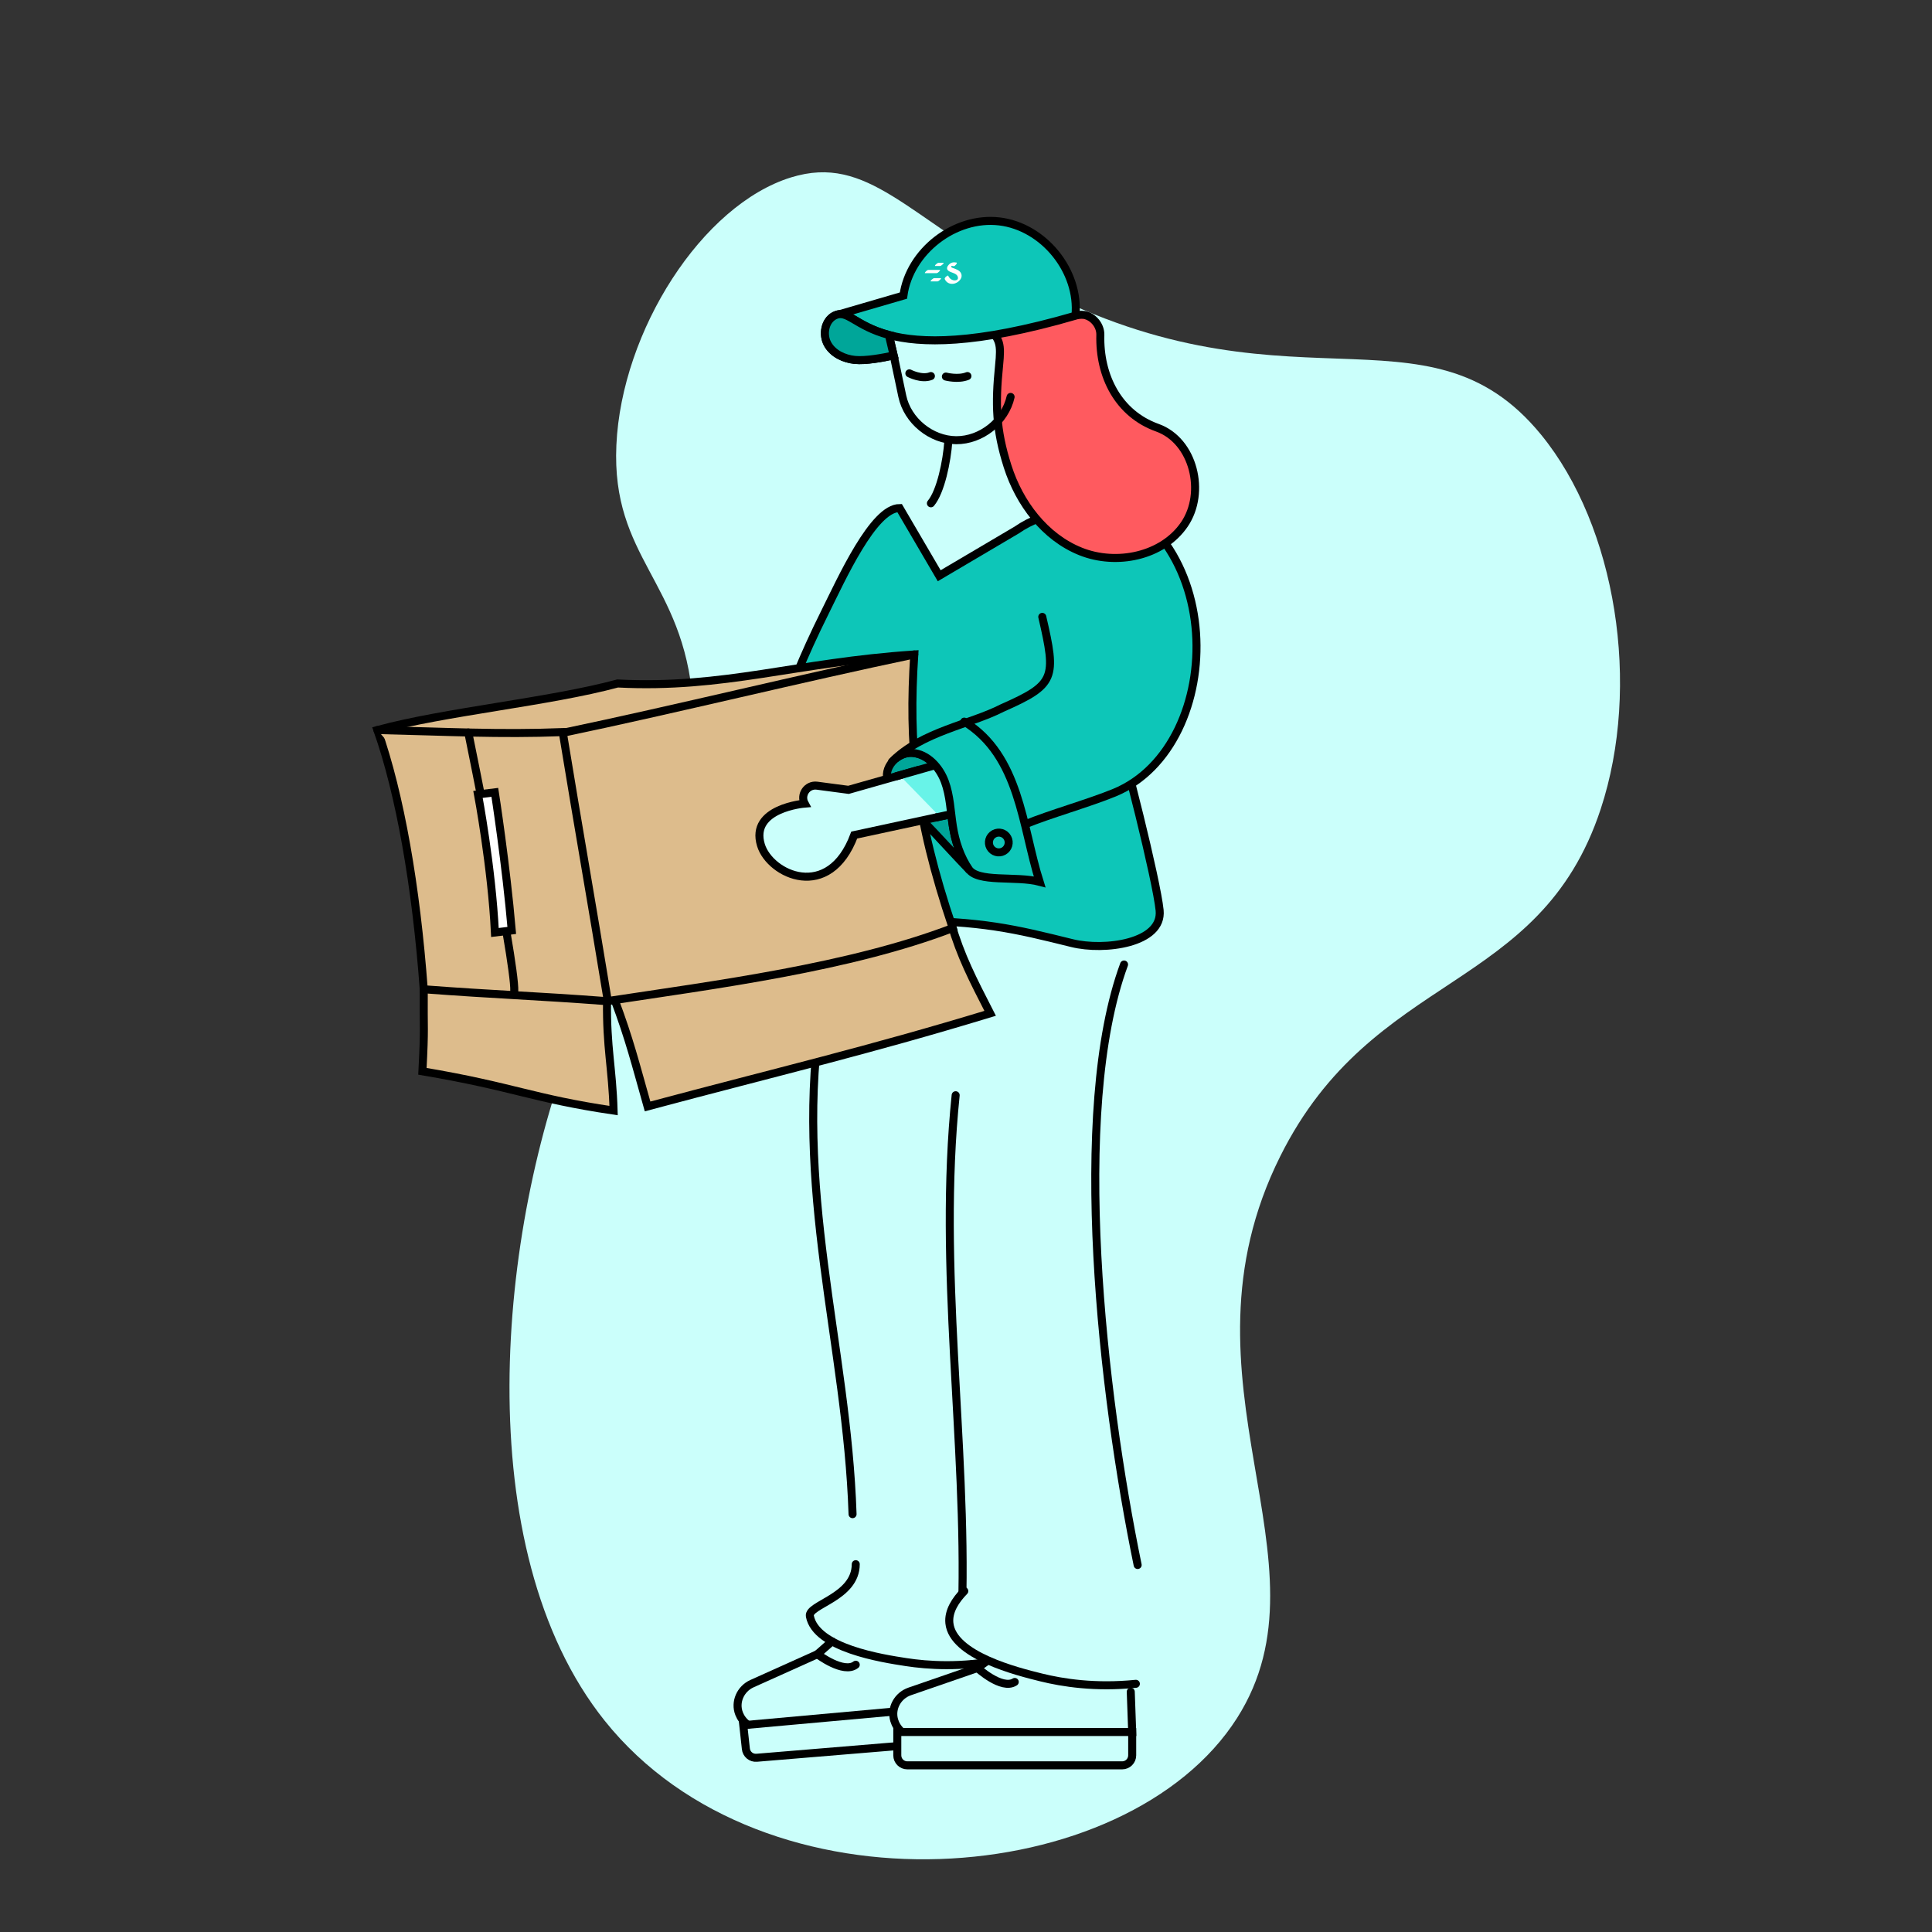 <svg xmlns="http://www.w3.org/2000/svg" xmlns:xlink="http://www.w3.org/1999/xlink" viewBox="0 0 1000 1000" width="1000" height="1000" preserveAspectRatio="xMidYMid meet" style="width: 100%; height: 100%; transform: translate3d(0px, 0px, 0px); content-visibility: visible;"><rect x="0" y="0" width="1000" height="1000" fill="#333333" stroke="none"/><defs><clipPath id="__lottie_element_39"><rect width="1000" height="1000" x="0" y="0"></rect></clipPath></defs><g clip-path="url(#__lottie_element_39)"><g transform="matrix(0.83,0,0,0.83,2.057,26.987)" opacity="1" style="display: block;"><g opacity="1" transform="matrix(1,0,0,1,655.005,614.237)"><path fill="rgb(203,255,251)" fill-opacity="1" d=" M-164.114,-536.141 C-219.653,-519.029 -269.867,-440.473 -273.101,-369.18 C-276.299,-298.66 -231.303,-284.373 -225.408,-209.28 C-219.175,-129.882 -264.719,-85.208 -297.757,-3.278 C-347.199,119.33 -366.109,319.108 -280.381,426.328 C-180.785,550.893 45.461,532.296 113.978,424.615 C176.183,326.854 71.052,214.332 140.88,74.349 C198.876,-41.914 302.667,-26.978 340.696,-142.095 C366.109,-219.021 350.387,-318.394 303.58,-375.651 C231.714,-463.561 143.664,-382.352 -19.035,-471.694 C-91.67,-511.58 -116.236,-550.893 -164.114,-536.141z"></path></g></g><g transform="matrix(0.83,0,0,0.83,2.057,26.987)" opacity="1" style="display: block;"><g opacity="1" transform="matrix(1,0,0,1,559.529,428.725)"><path fill="rgb(13,198,184)" fill-opacity="1" d=" M132.53,-11.826 C138.896,6.58 159.305,87.824 161.147,106.417 C163.196,127.087 126.691,131.893 106.529,126.902 C70.292,117.933 50.889,113.17 -0.019,112.697 C-0.019,112.697 -155.983,138.434 -47.61,-79.325 C-37.274,-100.093 -17.374,-144.415 -1.019,-144.415 C-1.019,-144.415 23.696,-102.197 23.696,-102.197 C23.696,-102.197 71.999,-130.707 71.999,-130.707 C90.521,-143.455 108.833,-143.035 125.265,-134.421"></path><path stroke-linecap="round" stroke-linejoin="miter" fill-opacity="0" stroke-miterlimit="10" stroke="rgb(0,0,0)" stroke-opacity="1" stroke-width="5" d=" M132.53,-11.826 C138.896,6.58 159.305,87.824 161.147,106.417 C163.196,127.087 126.691,131.893 106.529,126.902 C70.292,117.933 50.889,113.17 -0.019,112.697 C-0.019,112.697 -155.983,138.434 -47.61,-79.325 C-37.274,-100.093 -17.374,-144.415 -1.019,-144.415 C-1.019,-144.415 23.696,-102.197 23.696,-102.197 C23.696,-102.197 71.999,-130.707 71.999,-130.707 C90.521,-143.455 108.833,-143.035 125.265,-134.421"></path></g></g><g transform="matrix(0.83,0,0,0.83,2.057,26.987)" opacity="1" style="display: block;"><g opacity="1" transform="matrix(1,0,0,1,685.846,756.199)"><path stroke-linecap="round" stroke-linejoin="miter" fill-opacity="0" stroke-miterlimit="10" stroke="rgb(0,0,0)" stroke-opacity="1" stroke-width="5" d=" M12.646,-187.238 C-21.131,-95.752 -0.797,80.96 21.131,187.238"></path></g><g opacity="1" transform="matrix(1,0,0,1,591.424,810.794)"><path stroke-linecap="round" stroke-linejoin="miter" fill-opacity="0" stroke-miterlimit="10" stroke="rgb(0,0,0)" stroke-opacity="1" stroke-width="5" d=" M2.06,-160.308 C-9.141,-51.699 9.141,55.657 6.06,160.309"></path></g><g opacity="1" transform="matrix(1,0,0,1,519.695,753.384)"><path stroke-linecap="round" stroke-linejoin="miter" fill-opacity="0" stroke-miterlimit="10" stroke="rgb(0,0,0)" stroke-opacity="1" stroke-width="5" d=" M-9.493,-158.357 C-28.197,-46.14 6.052,52.786 9.494,158.357"></path></g><g opacity="1" transform="matrix(1,0,0,1,485.974,1017.073)"><path stroke-linecap="round" stroke-linejoin="miter" fill-opacity="0" stroke-miterlimit="10" stroke="rgb(0,0,0)" stroke-opacity="1" stroke-width="5" d=" M30.393,-26.012 C30.393,-26.012 21.269,-17.987 21.269,-17.987 C21.269,-17.987 -19.532,0.37 -19.532,0.37 C-26.683,3.588 -30.393,11.847 -27.519,19.143 C-26.548,21.61 -24.867,24.007 -22.114,26.012"></path></g><g opacity="1" transform="matrix(1,0,0,1,605.36,1017.685)"><path stroke-linecap="round" stroke-linejoin="miter" fill-opacity="0" stroke-miterlimit="10" stroke="rgb(0,0,0)" stroke-opacity="1" stroke-width="5" d=" M1.577,12.468 C1.577,12.468 -1.576,-12.468 -1.576,-12.468"></path></g><g opacity="1" transform="matrix(1,0,0,1,535.094,1047.055)"><path stroke-linecap="round" stroke-linejoin="miter" fill-opacity="0" stroke-miterlimit="10" stroke="rgb(0,0,0)" stroke-opacity="1" stroke-width="5" d=" M74.051,5 C74.051,5 71.843,-16.903 71.843,-16.903 C71.843,-16.903 -74.051,-3.715 -74.051,-3.715 C-74.051,-3.715 -72.448,10.933 -72.448,10.933 C-72.137,14.369 -69.1,16.903 -65.663,16.593 C-65.663,16.593 74.051,5 74.051,5z"></path></g><g opacity="1" transform="matrix(1,0,0,1,519.21,1005.327)"><path stroke-linecap="round" stroke-linejoin="miter" fill-opacity="0" stroke-miterlimit="10" stroke="rgb(0,0,0)" stroke-opacity="1" stroke-width="5" d=" M-11.967,-6.242 C-11.967,-6.242 4.407,6.242 11.968,0.315"></path></g><g opacity="1" transform="matrix(1,0,0,1,561.487,975.205)"><path stroke-linecap="round" stroke-linejoin="miter" fill-opacity="0" stroke-miterlimit="10" stroke="rgb(0,0,0)" stroke-opacity="1" stroke-width="5" d=" M-30.309,-32.271 C-30.309,-11.495 -60.321,-7.144 -58.915,0.168 C-55.07,20.164 -13.7,26.514 1.056,28.779 C14.757,30.881 35.204,32.271 60.321,27.425"></path></g><g opacity="1" transform="matrix(1,0,0,1,628.258,1024.055)"><path fill="rgb(203,255,251)" fill-opacity="1" d=" M74.419,-1.574 C74.419,-1.574 75.315,23.542 75.315,23.542 C75.315,23.542 -68.346,23.542 -68.346,23.542 C-70.907,21.297 -72.364,18.76 -73.109,16.217 C-75.315,8.692 -70.877,0.798 -63.465,-1.762 C-63.465,-1.762 -21.177,-16.372 -21.177,-16.372 C-21.177,-16.372 -11.369,-23.542 -11.369,-23.542"></path><path stroke-linecap="round" stroke-linejoin="miter" fill-opacity="0" stroke-miterlimit="10" stroke="rgb(0,0,0)" stroke-opacity="1" stroke-width="5" d=" M74.419,-1.574 C74.419,-1.574 75.315,23.542 75.315,23.542 C75.315,23.542 -68.346,23.542 -68.346,23.542 C-70.907,21.297 -72.364,18.76 -73.109,16.217 C-75.315,8.692 -70.877,0.798 -63.465,-1.762 C-63.465,-1.762 -21.177,-16.372 -21.177,-16.372 C-21.177,-16.372 -11.369,-23.542 -11.369,-23.542"></path></g><g opacity="1" transform="matrix(1,0,0,1,630.328,1057.988)"><path fill="rgb(203,255,251)" fill-opacity="1" d=" M-66.997,10.39 C-70.447,10.39 -73.244,7.593 -73.244,4.143 C-73.244,4.143 -73.244,-10.39 -73.244,-10.39 C-73.244,-10.39 -70.416,-10.39 -70.416,-10.39 C-70.416,-10.39 73.244,-10.39 73.244,-10.39 C73.244,-10.39 73.244,4.143 73.244,4.143 C73.244,7.593 70.447,10.39 66.997,10.39 C66.997,10.39 -66.997,10.39 -66.997,10.39z"></path><path stroke-linecap="round" stroke-linejoin="miter" fill-opacity="0" stroke-miterlimit="10" stroke="rgb(0,0,0)" stroke-opacity="1" stroke-width="5" d=" M-66.997,10.39 C-70.447,10.39 -73.244,7.593 -73.244,4.143 C-73.244,4.143 -73.244,-10.39 -73.244,-10.39 C-73.244,-10.39 -70.416,-10.39 -70.416,-10.39 C-70.416,-10.39 73.244,-10.39 73.244,-10.39 C73.244,-10.39 73.244,4.143 73.244,4.143 C73.244,7.593 70.447,10.39 66.997,10.39 C66.997,10.39 -66.997,10.39 -66.997,10.39z"></path></g><g opacity="1" transform="matrix(1,0,0,1,618.704,1014.636)"><path fill="rgb(203,255,251)" fill-opacity="1" d=" M-11.624,-6.953 C-11.624,-6.953 3.56,6.953 11.624,1.731"></path><path stroke-linecap="round" stroke-linejoin="miter" fill-opacity="0" stroke-miterlimit="10" stroke="rgb(0,0,0)" stroke-opacity="1" stroke-width="5" d=" M-11.624,-6.953 C-11.624,-6.953 3.56,6.953 11.624,1.731"></path></g><g opacity="1" transform="matrix(1,0,0,1,647.342,989.901)"><path fill="rgb(203,255,251)" fill-opacity="1" d=" M-48.474,-30.191 C-53.917,-24.621 -58.521,-17.664 -57.779,-10.254 C-55.75,10.007 -15.118,20.055 -0.625,23.639 C12.83,26.966 33.069,30.191 58.521,27.626"></path><path stroke-linecap="round" stroke-linejoin="miter" fill-opacity="0" stroke-miterlimit="10" stroke="rgb(0,0,0)" stroke-opacity="1" stroke-width="5" d=" M-48.474,-30.191 C-53.917,-24.621 -58.521,-17.664 -57.779,-10.254 C-55.75,10.007 -15.118,20.055 -0.625,23.639 C12.83,26.966 33.069,30.191 58.521,27.626"></path></g></g><g transform="matrix(0.815,-0.158,0.158,0.815,-62.098,147.598)" opacity="1" style="display: block;"><g opacity="1" transform="matrix(1,0,0,1,483.54,552.116)"><path fill="rgb(221,188,140)" fill-opacity="1" d=" M96.353,-34.341 C98.291,-13.144 102.871,2.246 109.541,25.317 C28.915,33.693 -25.545,35.669 -111.192,41.645 C-113.497,14.409 -114.331,-1.931 -118.704,-27.565"></path><path stroke-linecap="round" stroke-linejoin="miter" fill-opacity="0" stroke-miterlimit="10" stroke="rgb(0,0,0)" stroke-opacity="1" stroke-width="5" d=" M96.353,-34.341 C98.291,-13.144 102.871,2.246 109.541,25.317 C28.915,33.693 -25.545,35.669 -111.192,41.645 C-113.497,14.409 -114.331,-1.931 -118.704,-27.565"></path></g><g opacity="1" transform="matrix(1,0,0,1,278.586,536.051)"><path fill="rgb(221,188,140)" fill-opacity="1" d=" M81.443,-11.521 C75.562,16.719 76.766,29.972 72.476,56.222 C23.846,39.096 14.718,29.973 -39.877,9.497 C-32.872,-18.823 -34.679,-14.004 -29.331,-40.56"></path><path stroke-linecap="round" stroke-linejoin="miter" fill-opacity="0" stroke-miterlimit="10" stroke="rgb(0,0,0)" stroke-opacity="1" stroke-width="5" d=" M81.443,-11.521 C75.562,16.719 76.766,29.972 72.476,56.222 C23.846,39.096 14.718,29.973 -39.877,9.497 C-32.872,-18.823 -34.679,-14.004 -29.331,-40.56"></path></g><g opacity="1" transform="matrix(1,0,0,1,419.236,430.43)"><path fill="rgb(221,188,140)" fill-opacity="1" d=" M-15.044,-99.102 C49.659,-83.102 96.32,-90.894 169.981,-81.65 C155.906,-27.889 151.082,16.786 161.058,90.364 C93.45,102.303 9.391,96.907 -59.207,94.101 C-102.195,82.337 -126.993,76.826 -169.981,65.062 C-162.407,1.083 -161.343,-57.053 -167.562,-99.102 C-123.763,-102.302 -58.843,-95.902 -15.044,-99.102z"></path><path stroke-linecap="round" stroke-linejoin="miter" fill-opacity="0" stroke-miterlimit="10" stroke="rgb(0,0,0)" stroke-opacity="1" stroke-width="5" d=" M-15.044,-99.102 C49.659,-83.102 96.32,-90.894 169.981,-81.65 C155.906,-27.889 151.082,16.786 161.058,90.364 C93.45,102.303 9.391,96.907 -59.207,94.101 C-102.195,82.337 -126.993,76.826 -169.981,65.062 C-162.407,1.083 -161.343,-57.053 -167.562,-99.102 C-123.763,-102.302 -58.843,-95.902 -15.044,-99.102z"></path></g><g opacity="1" transform="matrix(1,0,0,1,308.254,427.051)"><path fill="rgb(221,188,140)" fill-opacity="1" d=" M-56.581,-95.724 C-14.921,-86.639 17.612,-78.465 56.581,-72.475 C54.76,-9.607 54.133,32.857 52.313,95.724"></path><path stroke-linecap="round" stroke-linejoin="miter" fill-opacity="0" stroke-miterlimit="10" stroke="rgb(0,0,0)" stroke-opacity="1" stroke-width="5" d=" M-56.581,-95.724 C-14.921,-86.639 17.612,-78.465 56.581,-72.475 C54.76,-9.607 54.133,32.857 52.313,95.724"></path></g><g opacity="1" transform="matrix(1,0,0,1,477.19,351.902)"><path stroke-linecap="round" stroke-linejoin="miter" fill-opacity="0" stroke-miterlimit="10" stroke="rgb(0,0,0)" stroke-opacity="1" stroke-width="5" d=" M-112.026,3.123 C-42.033,2.109 42.034,-2.109 112.026,-3.123"></path></g><g opacity="1" transform="matrix(1,0,0,1,306.142,427.058)"><path stroke-linecap="round" stroke-linejoin="miter" fill-opacity="0" stroke-miterlimit="10" stroke="rgb(0,0,0)" stroke-opacity="1" stroke-width="5" d=" M0.841,-83.44 C0.841,-83.44 2.61,83.441 -2.611,82.013"></path></g><g opacity="1" transform="matrix(1,0,0,1,307.842,426.297)"><path fill="rgb(255,255,255)" fill-opacity="1" d=" M2.264,43.63 C2.264,43.63 -8.285,42.896 -8.285,42.896 C-2.491,2.491 -2.262,-43.63 -2.262,-43.63 C-2.262,-43.63 8.286,-42.896 8.286,-42.896 C8.286,-42.896 6.609,2.712 2.264,43.63z"></path><path stroke-linecap="round" stroke-linejoin="miter" fill-opacity="0" stroke-miterlimit="10" stroke="rgb(0,0,0)" stroke-opacity="1" stroke-width="5" d=" M2.264,43.63 C2.264,43.63 -8.285,42.896 -8.285,42.896 C-2.491,2.491 -2.262,-43.63 -2.262,-43.63 C-2.262,-43.63 8.286,-42.896 8.286,-42.896 C8.286,-42.896 6.609,2.712 2.264,43.63z"></path></g></g><g transform="matrix(0.726,-0.402,0.402,0.726,-127.33,355.31)" opacity="1" style="display: block;"><g opacity="1" transform="matrix(1,0,0,1,717.313,386.909)"><path fill="rgb(13,198,184)" fill-opacity="1" d=" M63.279,-99.083 C140.729,-33.355 69.196,90.923 -7.091,82.071 C-24.338,80.07 -48.309,74.336 -65.557,72.343"></path><path stroke-linecap="round" stroke-linejoin="miter" fill-opacity="0" stroke-miterlimit="10" stroke="rgb(0,0,0)" stroke-opacity="1" stroke-width="5" d=" M63.279,-99.083 C140.729,-33.355 69.196,90.923 -7.091,82.071 C-24.338,80.07 -48.309,74.336 -65.557,72.343"></path></g><g opacity="1" transform="matrix(1,0,0,1,606.252,424.28)"><path fill="rgb(0,166,153)" fill-opacity="1" d=" M-16.19,-29.242 C-15.619,-38.724 -2.281,-43.23 5.695,-38.07 C13.67,-32.909 16.19,-22.095 14.797,-12.698 C13.404,-3.302 8.922,5.304 5.668,14.229 C2.414,23.154 0.412,33.229 1.461,43.23 C-1.521,32.201 -5.502,15.172 -8.484,4.143"></path><path stroke-linecap="round" stroke-linejoin="miter" fill-opacity="0" stroke-miterlimit="10" stroke="rgb(0,0,0)" stroke-opacity="1" stroke-width="5" d=" M-16.19,-29.242 C-15.619,-38.724 -2.281,-43.23 5.695,-38.07 C13.67,-32.909 16.19,-22.095 14.797,-12.698 C13.404,-3.302 8.922,5.304 5.668,14.229 C2.414,23.154 0.412,33.229 1.461,43.23 C-1.521,32.201 -5.502,15.172 -8.484,4.143"></path></g><g opacity="1" transform="matrix(1,0,0,1,554.414,404.877)"><path fill="rgb(203,255,251)" fill-opacity="1" d=" M55.805,-7.473 C55.805,-7.473 11.559,-17.777 11.559,-17.777 C11.559,-17.777 -4.366,-29.569 -4.366,-29.569 C-9.365,-33.27 -16.451,-29.727 -16.488,-23.507 C-16.488,-23.507 -47.911,-37.771 -52.904,-14.08 C-56.886,4.812 -33.007,37.771 1.026,8.632 C1.026,8.632 56.886,25.512 56.886,25.512"></path><path stroke-linecap="round" stroke-linejoin="miter" fill-opacity="0" stroke-miterlimit="10" stroke="rgb(0,0,0)" stroke-opacity="1" stroke-width="5" d=" M55.805,-7.473 C55.805,-7.473 11.559,-17.777 11.559,-17.777 C11.559,-17.777 -4.366,-29.569 -4.366,-29.569 C-9.365,-33.27 -16.451,-29.727 -16.488,-23.507 C-16.488,-23.507 -47.911,-37.771 -52.904,-14.08 C-56.886,4.812 -33.007,37.771 1.026,8.632 C1.026,8.632 56.886,25.512 56.886,25.512"></path></g><g opacity="1" transform="matrix(1,0,0,1,617.497,415.331)"><path fill="rgb(104,243,232)" fill-opacity="1" d=" M-19.251,-20.715 C-19.251,-20.715 19.252,-11.749 19.252,-11.749 C19.252,-11.749 12.525,20.715 12.525,20.715 C12.525,20.715 -9.779,13.975 -9.779,13.975"></path><path stroke-linecap="square" stroke-linejoin="miter" fill-opacity="0" stroke-miterlimit="10" stroke="rgb(0,0,0)" stroke-opacity="1" stroke-width="5" d=" M-19.251,-20.715 C-19.251,-20.715 19.252,-11.749 19.252,-11.749 C19.252,-11.749 12.525,20.715 12.525,20.715 C12.525,20.715 -9.779,13.975 -9.779,13.975"></path></g><g opacity="1" transform="matrix(1,0,0,1,635.71,439.352)"><path fill="rgb(13,198,184)" fill-opacity="1" d=" M-34.042,-55.116 C-30.499,-55.652 -26.754,-55.077 -23.763,-53.142 C-15.787,-47.982 -13.268,-37.167 -14.661,-27.77 C-16.053,-18.373 -20.536,-9.768 -23.79,-0.843 C-27.043,8.082 -29.046,18.157 -27.997,28.159 C-27.997,28.159 -28.105,26.975 -28.105,26.975 C-27.687,37.533 -4.29,45.054 6.752,55.652 C13.97,19.922 34.043,-18.987 14.035,-54.499"></path><path stroke-linecap="round" stroke-linejoin="miter" fill-opacity="0" stroke-miterlimit="10" stroke="rgb(0,0,0)" stroke-opacity="1" stroke-width="5" d=" M-34.042,-55.116 C-30.499,-55.652 -26.754,-55.077 -23.763,-53.142 C-15.787,-47.982 -13.268,-37.167 -14.661,-27.77 C-16.053,-18.373 -20.536,-9.768 -23.79,-0.843 C-27.043,8.082 -29.046,18.157 -27.997,28.159 C-27.997,28.159 -28.105,26.975 -28.105,26.975 C-27.687,37.533 -4.29,45.054 6.752,55.652 C13.97,19.922 34.043,-18.987 14.035,-54.499"></path></g><g opacity="1" transform="matrix(1,0,0,1,636.453,358.075)"><path stroke-linecap="round" stroke-linejoin="miter" fill-opacity="0" stroke-miterlimit="10" stroke="rgb(0,0,0)" stroke-opacity="1" stroke-width="5" d=" M-38.207,26.791 C-12.919,19.393 15.561,30.099 38.078,30.823 C74.176,34.041 76.725,31.053 87.513,-6.807"></path></g><g opacity="1" transform="matrix(1,0,0,1,632.081,461.246)"><path stroke-linecap="round" stroke-linejoin="miter" fill-opacity="0" stroke-miterlimit="10" stroke="rgb(0,0,0)" stroke-opacity="1" stroke-width="5" d=" M6.169,0 C6.169,3.407 3.407,6.169 0,6.169 C-3.407,6.169 -6.168,3.407 -6.168,0 C-6.168,-3.407 -3.407,-6.169 0,-6.169 C3.407,-6.169 6.169,-3.407 6.169,0z"></path></g></g><g transform="matrix(0.83,-0,0,0.83,-7.004,28.608)" opacity="1" style="display: block;"><g opacity="1" transform="matrix(1,0,0,1,692.302,244.019)"><path fill="rgb(255,90,95)" fill-opacity="1" d=" M-67.624,-74.46 C-60.323,-66.626 -59.432,-64.406 -60.836,-50.411 C-63.241,-26.447 -62.832,-10.583 -55.513,12.362 C-48.193,35.306 -32.317,56.462 -9.959,65.415 C12.399,74.368 41.164,68.44 54.729,48.539 C68.294,28.639 60.536,-3.655 37.858,-11.765 C13.627,-20.43 1.633,-43.886 2.322,-69.611 C2.477,-75.401 -1.991,-80.972 -7.677,-82.077 C-13.363,-83.183 -67.624,-74.46 -67.624,-74.46z"></path><path stroke-linecap="round" stroke-linejoin="miter" fill-opacity="0" stroke-miterlimit="10" stroke="rgb(0,0,0)" stroke-opacity="1" stroke-width="5" d=" M-67.624,-74.46 C-60.323,-66.626 -59.432,-64.406 -60.836,-50.411 C-63.241,-26.447 -62.832,-10.583 -55.513,12.362 C-48.193,35.306 -32.317,56.462 -9.959,65.415 C12.399,74.368 41.164,68.44 54.729,48.539 C68.294,28.639 60.536,-3.655 37.858,-11.765 C13.627,-20.43 1.633,-43.886 2.322,-69.611 C2.477,-75.401 -1.991,-80.972 -7.677,-82.077 C-13.363,-83.183 -67.624,-74.46 -67.624,-74.46z"></path></g><g opacity="1" transform="matrix(1,0,0,1,594.411,259.908)"><path stroke-linecap="round" stroke-linejoin="miter" fill-opacity="0" stroke-miterlimit="10" stroke="rgb(0,0,0)" stroke-opacity="1" stroke-width="5" d=" M5.451,-19.487 C4.527,-6.495 0.64,12.19 -5.451,19.487"></path></g><g opacity="1" transform="matrix(1,0,0,1,602.33,214.252)"><path stroke-linecap="round" stroke-linejoin="miter" fill-opacity="0" stroke-miterlimit="10" stroke="rgb(0,0,0)" stroke-opacity="1" stroke-width="5" d=" M-36.33,-25.893 C-33.596,-12.952 -33.935,-14.556 -31.201,-1.615 C-27.971,13.673 -13.227,25.703 2.397,25.799 C18.022,25.894 32.913,14.046 36.33,-1.201"></path></g><g opacity="1" transform="matrix(1,0,0,1,601.526,145.512)"><path fill="rgb(13,198,184)" fill-opacity="1" d=" M-72.745,16.895 C-72.745,16.895 -29.706,4.359 -29.706,4.359 C-25.888,-23.289 2.359,-45.148 30.081,-41.908 C57.803,-38.668 80.248,-10.884 77.588,16.899 C14.374,35.27 -19.216,34.159 -38.763,28.917 C-60.013,23.218 -64.667,12.637 -72.745,16.895 C-78.745,20.058 -80.248,28.744 -76.924,34.656 C-73.601,40.568 -66.74,43.793 -59.992,44.47 C-53.244,45.148 -42.394,43.144 -35.774,41.668 C-35.774,41.668 -38.763,28.917 -38.763,28.917"></path><path stroke-linecap="round" stroke-linejoin="miter" fill-opacity="0" stroke-miterlimit="10" stroke="rgb(0,0,0)" stroke-opacity="1" stroke-width="5" d=" M-72.745,16.895 C-72.745,16.895 -29.706,4.359 -29.706,4.359 C-25.888,-23.289 2.359,-45.148 30.081,-41.908 C57.803,-38.668 80.248,-10.884 77.588,16.899 C14.374,35.27 -19.216,34.159 -38.763,28.917 C-60.013,23.218 -64.667,12.637 -72.745,16.895 C-78.745,20.058 -80.248,28.744 -76.924,34.656 C-73.601,40.568 -66.74,43.793 -59.992,44.47 C-53.244,45.148 -42.394,43.144 -35.774,41.668 C-35.774,41.668 -38.763,28.917 -38.763,28.917"></path></g><g opacity="1" transform="matrix(1,0,0,1,543.515,174.404)"><path fill="rgb(0,166,153)" fill-opacity="1" d=" M22.043,0.722 C21.08,0.499 20.149,0.266 19.248,0.025 C-2.002,-5.674 -6.656,-16.256 -14.734,-11.997 C-20.734,-8.834 -22.237,-0.149 -18.914,5.764 C-15.59,11.676 -8.729,14.901 -1.981,15.578 C4.767,16.256 15.617,14.252 22.237,12.775 C22.237,12.775 19.248,0.025 19.248,0.025"></path><path stroke-linecap="round" stroke-linejoin="miter" fill-opacity="0" stroke-miterlimit="10" stroke="rgb(0,0,0)" stroke-opacity="1" stroke-width="5" d=" M22.043,0.722 C21.08,0.499 20.149,0.266 19.248,0.025 C-2.002,-5.674 -6.656,-16.256 -14.734,-11.997 C-20.734,-8.834 -22.237,-0.149 -18.914,5.764 C-15.59,11.676 -8.729,14.901 -1.981,15.578 C4.767,16.256 15.617,14.252 22.237,12.775 C22.237,12.775 19.248,0.025 19.248,0.025"></path></g><g opacity="1" transform="matrix(1,0,0,1,582.244,200.369)"><path fill="rgb(0,166,153)" fill-opacity="1" d=" M-6.716,-2.008 C-6.716,-2.008 0.932,2.008 6.716,-0.328"></path><path stroke-linecap="round" stroke-linejoin="miter" fill-opacity="0" stroke-miterlimit="10" stroke="rgb(0,0,0)" stroke-opacity="1" stroke-width="5" d=" M-6.716,-2.008 C-6.716,-2.008 0.932,2.008 6.716,-0.328"></path></g><g opacity="1" transform="matrix(1,0,0,1,605.021,201.209)"><path fill="rgb(0,166,153)" fill-opacity="1" d=" M-6.716,-0.848 C-6.716,-0.848 0.932,1.168 6.716,-1.168"></path><path stroke-linecap="round" stroke-linejoin="miter" fill-opacity="0" stroke-miterlimit="10" stroke="rgb(0,0,0)" stroke-opacity="1" stroke-width="5" d=" M-6.716,-0.848 C-6.716,-0.848 0.932,1.168 6.716,-1.168"></path></g><g opacity="1" transform="matrix(1,0,0,1,602.895,136.398)"><path fill="rgb(255,255,255)" fill-opacity="1" d=" M2.104,-7.117 C0.232,-7.466 -1.301,-7.294 -2.682,-5.892 C-3.714,-4.845 -4.465,-3.311 -3.188,-2.149 C-1.426,-0.547 2.381,-0.792 2.92,2.141 C3.258,3.98 1.078,4.202 -0.213,3.831 C-1.634,3.422 -2.576,2.357 -3.175,1.063 C-3.387,0.605 -5.693,2.328 -5.296,3.185 C-3.314,7.466 2.222,6.802 4.569,3.198 C5.693,1.471 5.319,-0.513 3.753,-1.848 C2.905,-2.571 1.815,-2.954 0.801,-3.374 C0.418,-3.532 -1.187,-3.911 -1.262,-4.469 C-1.38,-5.344 -0.495,-5.009 0.261,-4.868 C1.081,-4.716 2.801,-6.987 2.104,-7.117z"></path></g><g opacity="1" transform="matrix(1,0,0,1,594.189,130.405)"><path fill="rgb(255,255,255)" fill-opacity="1" d=" M2.569,-1.01 C2.569,-1.01 -0.487,-1.01 -0.487,-1.01 C-0.719,-1.01 -0.978,-0.857 -1.165,-0.745 C-1.488,-0.551 -1.81,-0.297 -2.076,-0.032 C-2.282,0.174 -2.538,0.407 -2.647,0.682 C-2.689,0.785 -2.773,1.01 -2.57,1.01 C-2.57,1.01 0.486,1.01 0.486,1.01 C0.718,1.01 0.977,0.858 1.165,0.745 C1.487,0.552 1.809,0.297 2.075,0.032 C2.281,-0.174 2.537,-0.408 2.647,-0.682 C2.688,-0.786 2.772,-1.01 2.569,-1.01z"></path></g><g opacity="1" transform="matrix(1,0,0,1,589.932,134.862)"><path fill="rgb(255,255,255)" fill-opacity="1" d=" M4.643,-1.01 C4.643,-1.01 -2.561,-1.01 -2.561,-1.01 C-3.132,-1.01 -3.772,-0.408 -4.149,-0.032 C-4.235,0.053 -5.084,1.01 -4.643,1.01 C-4.643,1.01 2.56,1.01 2.56,1.01 C3.132,1.01 3.772,0.408 4.149,0.032 C4.234,-0.053 5.084,-1.01 4.643,-1.01z"></path></g><g opacity="1" transform="matrix(1,0,0,1,592.024,140.01)"><path fill="rgb(255,255,255)" fill-opacity="1" d=" M3.115,-1.01 C3.115,-1.01 -1.033,-1.01 -1.033,-1.01 C-1.264,-1.01 -1.523,-0.857 -1.711,-0.745 C-2.033,-0.551 -2.355,-0.297 -2.621,-0.032 C-2.827,0.174 -3.083,0.407 -3.193,0.682 C-3.234,0.785 -3.318,1.01 -3.115,1.01 C-3.115,1.01 1.032,1.01 1.032,1.01 C1.264,1.01 1.523,0.858 1.711,0.745 C2.033,0.551 2.355,0.297 2.621,0.031 C2.827,-0.174 3.083,-0.408 3.193,-0.682 C3.234,-0.786 3.318,-1.01 3.115,-1.01z"></path></g></g><g transform="matrix(1,0,0,1,500,500)" opacity="1" style="display: none;"><g opacity="1" transform="matrix(1,0,0,1,0,0)"><path stroke-linecap="butt" stroke-linejoin="miter" fill-opacity="0" stroke-miterlimit="4" stroke-dasharray=" 12 1369" stroke-dashoffset="-1303" stroke="rgb(0,0,0)" stroke-opacity="1" stroke-width="2" d=" M-142,44 C-142,44 -98,110 -139,140 C-169.454,162.283 -318,28 -352,106 C-386,184 -207.607,328.098 -171,308 C-120,280 -164,184 -204,227 C-265.995,293.645 -384,353 -313,168 C-242.43,-15.88 -387,39 -413,67"></path></g></g><g transform="matrix(1,0,0,1,480,506)" opacity="1" style="display: none;"><g opacity="1" transform="matrix(1,0,0,1,0,0)"><path stroke-linecap="butt" stroke-linejoin="miter" fill-opacity="0" stroke-miterlimit="4" stroke-dasharray=" 30 1369" stroke-dashoffset="-1303" stroke="rgb(0,0,0)" stroke-opacity="1" stroke-width="2" d=" M-142,44 C-142,44 -98,110 -139,140 C-169.454,162.283 -318,28 -352,106 C-386,184 -207.607,328.098 -171,308 C-120,280 -164,184 -204,227 C-265.995,293.645 -384,353 -313,168 C-242.43,-15.88 -387,39 -413,67"></path></g></g></g></svg>
